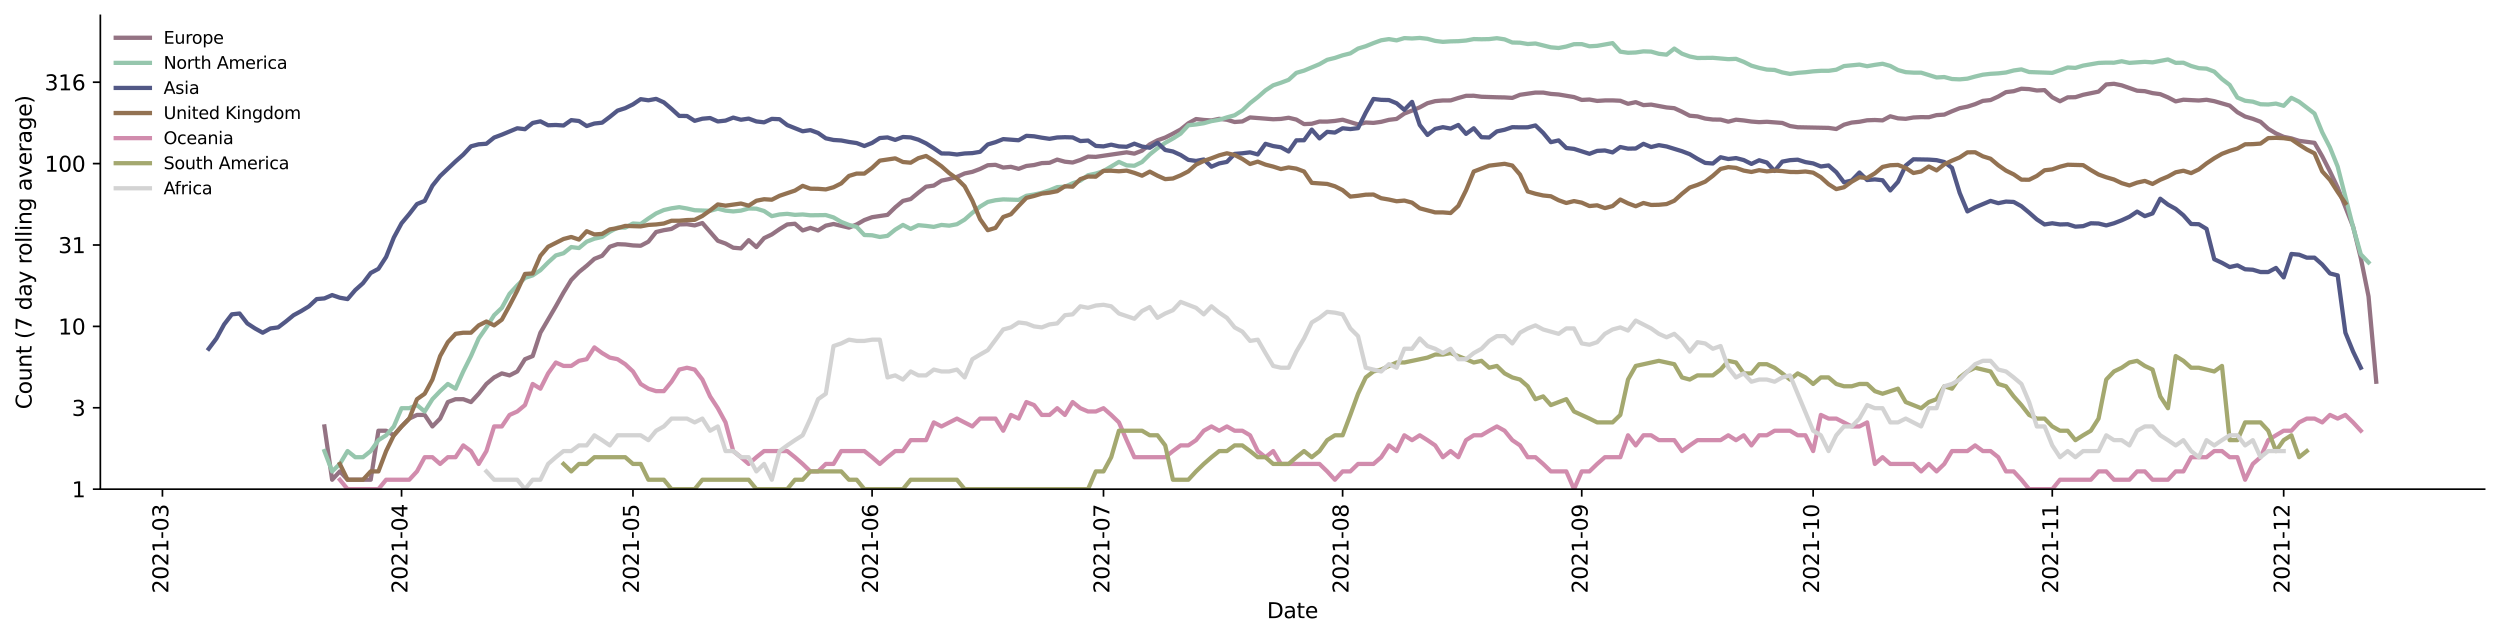 <?xml version="1.0" encoding="utf-8" standalone="no"?>
<!DOCTYPE svg PUBLIC "-//W3C//DTD SVG 1.1//EN"
  "http://www.w3.org/Graphics/SVG/1.1/DTD/svg11.dtd">
<svg height="298.621pt" version="1.1" viewBox="0 0 1170.166 298.621" width="1170.166pt" xmlns="http://www.w3.org/2000/svg" xmlns:xlink="http://www.w3.org/1999/xlink">
 <defs>
  <style type="text/css">*{stroke-linecap:butt;stroke-linejoin:round;}</style>
 </defs>
 <g id="figure_1">
  <g id="patch_1">
   <path d="M 0 298.621 
L 1170.166 298.621 
L 1170.166 0 
L 0 0 
z
" style="fill:#ffffff;"/>
  </g>
  <g id="axes_1">
   <g id="patch_2">
    <path d="M 46.966 228.96 
L 1162.966 228.96 
L 1162.966 7.2 
L 46.966 7.2 
z
" style="fill:#ffffff;"/>
   </g>
   <g id="matplotlib.axis_1">
    <g id="xtick_1">
     <g id="line2d_1">
      <defs>
       <path d="M 0 0 
L 0 3.5 
" id="mba39406b3f" style="stroke:#000000;stroke-width:0.8;"/>
      </defs>
      <g>
       <use style="stroke:#000000;stroke-width:0.8;" x="76.03" xlink:href="#mba39406b3f" y="228.96"/>
      </g>
     </g>
     <g id="text_1">
      <!-- 2021-03 -->
      <g transform="translate(78.789 277.743)rotate(-90)scale(0.1 -0.1)">
       <defs>
        <path d="M 1228 531 
L 3431 531 
L 3431 0 
L 469 0 
L 469 531 
Q 828 903 1448 1529 
Q 2069 2156 2228 2338 
Q 2531 2678 2651 2914 
Q 2772 3150 2772 3378 
Q 2772 3750 2511 3984 
Q 2250 4219 1831 4219 
Q 1534 4219 1204 4116 
Q 875 4013 500 3803 
L 500 4441 
Q 881 4594 1212 4672 
Q 1544 4750 1819 4750 
Q 2544 4750 2975 4387 
Q 3406 4025 3406 3419 
Q 3406 3131 3298 2873 
Q 3191 2616 2906 2266 
Q 2828 2175 2409 1742 
Q 1991 1309 1228 531 
z
" id="DejaVuSans-32" transform="scale(0.016)"/>
        <path d="M 2034 4250 
Q 1547 4250 1301 3770 
Q 1056 3291 1056 2328 
Q 1056 1369 1301 889 
Q 1547 409 2034 409 
Q 2525 409 2770 889 
Q 3016 1369 3016 2328 
Q 3016 3291 2770 3770 
Q 2525 4250 2034 4250 
z
M 2034 4750 
Q 2819 4750 3233 4129 
Q 3647 3509 3647 2328 
Q 3647 1150 3233 529 
Q 2819 -91 2034 -91 
Q 1250 -91 836 529 
Q 422 1150 422 2328 
Q 422 3509 836 4129 
Q 1250 4750 2034 4750 
z
" id="DejaVuSans-30" transform="scale(0.016)"/>
        <path d="M 794 531 
L 1825 531 
L 1825 4091 
L 703 3866 
L 703 4441 
L 1819 4666 
L 2450 4666 
L 2450 531 
L 3481 531 
L 3481 0 
L 794 0 
L 794 531 
z
" id="DejaVuSans-31" transform="scale(0.016)"/>
        <path d="M 313 2009 
L 1997 2009 
L 1997 1497 
L 313 1497 
L 313 2009 
z
" id="DejaVuSans-2d" transform="scale(0.016)"/>
        <path d="M 2597 2516 
Q 3050 2419 3304 2112 
Q 3559 1806 3559 1356 
Q 3559 666 3084 287 
Q 2609 -91 1734 -91 
Q 1441 -91 1130 -33 
Q 819 25 488 141 
L 488 750 
Q 750 597 1062 519 
Q 1375 441 1716 441 
Q 2309 441 2620 675 
Q 2931 909 2931 1356 
Q 2931 1769 2642 2001 
Q 2353 2234 1838 2234 
L 1294 2234 
L 1294 2753 
L 1863 2753 
Q 2328 2753 2575 2939 
Q 2822 3125 2822 3475 
Q 2822 3834 2567 4026 
Q 2313 4219 1838 4219 
Q 1578 4219 1281 4162 
Q 984 4106 628 3988 
L 628 4550 
Q 988 4650 1302 4700 
Q 1616 4750 1894 4750 
Q 2613 4750 3031 4423 
Q 3450 4097 3450 3541 
Q 3450 3153 3228 2886 
Q 3006 2619 2597 2516 
z
" id="DejaVuSans-33" transform="scale(0.016)"/>
       </defs>
       <use xlink:href="#DejaVuSans-32"/>
       <use x="63.623" xlink:href="#DejaVuSans-30"/>
       <use x="127.246" xlink:href="#DejaVuSans-32"/>
       <use x="190.869" xlink:href="#DejaVuSans-31"/>
       <use x="254.492" xlink:href="#DejaVuSans-2d"/>
       <use x="290.576" xlink:href="#DejaVuSans-30"/>
       <use x="354.199" xlink:href="#DejaVuSans-33"/>
      </g>
     </g>
    </g>
    <g id="xtick_2">
     <g id="line2d_2">
      <g>
       <use style="stroke:#000000;stroke-width:0.8;" x="187.955" xlink:href="#mba39406b3f" y="228.96"/>
      </g>
     </g>
     <g id="text_2">
      <!-- 2021-04 -->
      <g transform="translate(190.714 277.743)rotate(-90)scale(0.1 -0.1)">
       <defs>
        <path d="M 2419 4116 
L 825 1625 
L 2419 1625 
L 2419 4116 
z
M 2253 4666 
L 3047 4666 
L 3047 1625 
L 3713 1625 
L 3713 1100 
L 3047 1100 
L 3047 0 
L 2419 0 
L 2419 1100 
L 313 1100 
L 313 1709 
L 2253 4666 
z
" id="DejaVuSans-34" transform="scale(0.016)"/>
       </defs>
       <use xlink:href="#DejaVuSans-32"/>
       <use x="63.623" xlink:href="#DejaVuSans-30"/>
       <use x="127.246" xlink:href="#DejaVuSans-32"/>
       <use x="190.869" xlink:href="#DejaVuSans-31"/>
       <use x="254.492" xlink:href="#DejaVuSans-2d"/>
       <use x="290.576" xlink:href="#DejaVuSans-30"/>
       <use x="354.199" xlink:href="#DejaVuSans-34"/>
      </g>
     </g>
    </g>
    <g id="xtick_3">
     <g id="line2d_3">
      <g>
       <use style="stroke:#000000;stroke-width:0.8;" x="296.269" xlink:href="#mba39406b3f" y="228.96"/>
      </g>
     </g>
     <g id="text_3">
      <!-- 2021-05 -->
      <g transform="translate(299.029 277.743)rotate(-90)scale(0.1 -0.1)">
       <defs>
        <path d="M 691 4666 
L 3169 4666 
L 3169 4134 
L 1269 4134 
L 1269 2991 
Q 1406 3038 1543 3061 
Q 1681 3084 1819 3084 
Q 2600 3084 3056 2656 
Q 3513 2228 3513 1497 
Q 3513 744 3044 326 
Q 2575 -91 1722 -91 
Q 1428 -91 1123 -41 
Q 819 9 494 109 
L 494 744 
Q 775 591 1075 516 
Q 1375 441 1709 441 
Q 2250 441 2565 725 
Q 2881 1009 2881 1497 
Q 2881 1984 2565 2268 
Q 2250 2553 1709 2553 
Q 1456 2553 1204 2497 
Q 953 2441 691 2322 
L 691 4666 
z
" id="DejaVuSans-35" transform="scale(0.016)"/>
       </defs>
       <use xlink:href="#DejaVuSans-32"/>
       <use x="63.623" xlink:href="#DejaVuSans-30"/>
       <use x="127.246" xlink:href="#DejaVuSans-32"/>
       <use x="190.869" xlink:href="#DejaVuSans-31"/>
       <use x="254.492" xlink:href="#DejaVuSans-2d"/>
       <use x="290.576" xlink:href="#DejaVuSans-30"/>
       <use x="354.199" xlink:href="#DejaVuSans-35"/>
      </g>
     </g>
    </g>
    <g id="xtick_4">
     <g id="line2d_4">
      <g>
       <use style="stroke:#000000;stroke-width:0.8;" x="408.194" xlink:href="#mba39406b3f" y="228.96"/>
      </g>
     </g>
     <g id="text_4">
      <!-- 2021-06 -->
      <g transform="translate(410.954 277.743)rotate(-90)scale(0.1 -0.1)">
       <defs>
        <path d="M 2113 2584 
Q 1688 2584 1439 2293 
Q 1191 2003 1191 1497 
Q 1191 994 1439 701 
Q 1688 409 2113 409 
Q 2538 409 2786 701 
Q 3034 994 3034 1497 
Q 3034 2003 2786 2293 
Q 2538 2584 2113 2584 
z
M 3366 4563 
L 3366 3988 
Q 3128 4100 2886 4159 
Q 2644 4219 2406 4219 
Q 1781 4219 1451 3797 
Q 1122 3375 1075 2522 
Q 1259 2794 1537 2939 
Q 1816 3084 2150 3084 
Q 2853 3084 3261 2657 
Q 3669 2231 3669 1497 
Q 3669 778 3244 343 
Q 2819 -91 2113 -91 
Q 1303 -91 875 529 
Q 447 1150 447 2328 
Q 447 3434 972 4092 
Q 1497 4750 2381 4750 
Q 2619 4750 2861 4703 
Q 3103 4656 3366 4563 
z
" id="DejaVuSans-36" transform="scale(0.016)"/>
       </defs>
       <use xlink:href="#DejaVuSans-32"/>
       <use x="63.623" xlink:href="#DejaVuSans-30"/>
       <use x="127.246" xlink:href="#DejaVuSans-32"/>
       <use x="190.869" xlink:href="#DejaVuSans-31"/>
       <use x="254.492" xlink:href="#DejaVuSans-2d"/>
       <use x="290.576" xlink:href="#DejaVuSans-30"/>
       <use x="354.199" xlink:href="#DejaVuSans-36"/>
      </g>
     </g>
    </g>
    <g id="xtick_5">
     <g id="line2d_5">
      <g>
       <use style="stroke:#000000;stroke-width:0.8;" x="516.509" xlink:href="#mba39406b3f" y="228.96"/>
      </g>
     </g>
     <g id="text_5">
      <!-- 2021-07 -->
      <g transform="translate(519.268 277.743)rotate(-90)scale(0.1 -0.1)">
       <defs>
        <path d="M 525 4666 
L 3525 4666 
L 3525 4397 
L 1831 0 
L 1172 0 
L 2766 4134 
L 525 4134 
L 525 4666 
z
" id="DejaVuSans-37" transform="scale(0.016)"/>
       </defs>
       <use xlink:href="#DejaVuSans-32"/>
       <use x="63.623" xlink:href="#DejaVuSans-30"/>
       <use x="127.246" xlink:href="#DejaVuSans-32"/>
       <use x="190.869" xlink:href="#DejaVuSans-31"/>
       <use x="254.492" xlink:href="#DejaVuSans-2d"/>
       <use x="290.576" xlink:href="#DejaVuSans-30"/>
       <use x="354.199" xlink:href="#DejaVuSans-37"/>
      </g>
     </g>
    </g>
    <g id="xtick_6">
     <g id="line2d_6">
      <g>
       <use style="stroke:#000000;stroke-width:0.8;" x="628.434" xlink:href="#mba39406b3f" y="228.96"/>
      </g>
     </g>
     <g id="text_6">
      <!-- 2021-08 -->
      <g transform="translate(631.193 277.743)rotate(-90)scale(0.1 -0.1)">
       <defs>
        <path d="M 2034 2216 
Q 1584 2216 1326 1975 
Q 1069 1734 1069 1313 
Q 1069 891 1326 650 
Q 1584 409 2034 409 
Q 2484 409 2743 651 
Q 3003 894 3003 1313 
Q 3003 1734 2745 1975 
Q 2488 2216 2034 2216 
z
M 1403 2484 
Q 997 2584 770 2862 
Q 544 3141 544 3541 
Q 544 4100 942 4425 
Q 1341 4750 2034 4750 
Q 2731 4750 3128 4425 
Q 3525 4100 3525 3541 
Q 3525 3141 3298 2862 
Q 3072 2584 2669 2484 
Q 3125 2378 3379 2068 
Q 3634 1759 3634 1313 
Q 3634 634 3220 271 
Q 2806 -91 2034 -91 
Q 1263 -91 848 271 
Q 434 634 434 1313 
Q 434 1759 690 2068 
Q 947 2378 1403 2484 
z
M 1172 3481 
Q 1172 3119 1398 2916 
Q 1625 2713 2034 2713 
Q 2441 2713 2670 2916 
Q 2900 3119 2900 3481 
Q 2900 3844 2670 4047 
Q 2441 4250 2034 4250 
Q 1625 4250 1398 4047 
Q 1172 3844 1172 3481 
z
" id="DejaVuSans-38" transform="scale(0.016)"/>
       </defs>
       <use xlink:href="#DejaVuSans-32"/>
       <use x="63.623" xlink:href="#DejaVuSans-30"/>
       <use x="127.246" xlink:href="#DejaVuSans-32"/>
       <use x="190.869" xlink:href="#DejaVuSans-31"/>
       <use x="254.492" xlink:href="#DejaVuSans-2d"/>
       <use x="290.576" xlink:href="#DejaVuSans-30"/>
       <use x="354.199" xlink:href="#DejaVuSans-38"/>
      </g>
     </g>
    </g>
    <g id="xtick_7">
     <g id="line2d_7">
      <g>
       <use style="stroke:#000000;stroke-width:0.8;" x="740.359" xlink:href="#mba39406b3f" y="228.96"/>
      </g>
     </g>
     <g id="text_7">
      <!-- 2021-09 -->
      <g transform="translate(743.118 277.743)rotate(-90)scale(0.1 -0.1)">
       <defs>
        <path d="M 703 97 
L 703 672 
Q 941 559 1184 500 
Q 1428 441 1663 441 
Q 2288 441 2617 861 
Q 2947 1281 2994 2138 
Q 2813 1869 2534 1725 
Q 2256 1581 1919 1581 
Q 1219 1581 811 2004 
Q 403 2428 403 3163 
Q 403 3881 828 4315 
Q 1253 4750 1959 4750 
Q 2769 4750 3195 4129 
Q 3622 3509 3622 2328 
Q 3622 1225 3098 567 
Q 2575 -91 1691 -91 
Q 1453 -91 1209 -44 
Q 966 3 703 97 
z
M 1959 2075 
Q 2384 2075 2632 2365 
Q 2881 2656 2881 3163 
Q 2881 3666 2632 3958 
Q 2384 4250 1959 4250 
Q 1534 4250 1286 3958 
Q 1038 3666 1038 3163 
Q 1038 2656 1286 2365 
Q 1534 2075 1959 2075 
z
" id="DejaVuSans-39" transform="scale(0.016)"/>
       </defs>
       <use xlink:href="#DejaVuSans-32"/>
       <use x="63.623" xlink:href="#DejaVuSans-30"/>
       <use x="127.246" xlink:href="#DejaVuSans-32"/>
       <use x="190.869" xlink:href="#DejaVuSans-31"/>
       <use x="254.492" xlink:href="#DejaVuSans-2d"/>
       <use x="290.576" xlink:href="#DejaVuSans-30"/>
       <use x="354.199" xlink:href="#DejaVuSans-39"/>
      </g>
     </g>
    </g>
    <g id="xtick_8">
     <g id="line2d_8">
      <g>
       <use style="stroke:#000000;stroke-width:0.8;" x="848.673" xlink:href="#mba39406b3f" y="228.96"/>
      </g>
     </g>
     <g id="text_8">
      <!-- 2021-10 -->
      <g transform="translate(851.433 277.743)rotate(-90)scale(0.1 -0.1)">
       <use xlink:href="#DejaVuSans-32"/>
       <use x="63.623" xlink:href="#DejaVuSans-30"/>
       <use x="127.246" xlink:href="#DejaVuSans-32"/>
       <use x="190.869" xlink:href="#DejaVuSans-31"/>
       <use x="254.492" xlink:href="#DejaVuSans-2d"/>
       <use x="290.576" xlink:href="#DejaVuSans-31"/>
       <use x="354.199" xlink:href="#DejaVuSans-30"/>
      </g>
     </g>
    </g>
    <g id="xtick_9">
     <g id="line2d_9">
      <g>
       <use style="stroke:#000000;stroke-width:0.8;" x="960.598" xlink:href="#mba39406b3f" y="228.96"/>
      </g>
     </g>
     <g id="text_9">
      <!-- 2021-11 -->
      <g transform="translate(963.357 277.743)rotate(-90)scale(0.1 -0.1)">
       <use xlink:href="#DejaVuSans-32"/>
       <use x="63.623" xlink:href="#DejaVuSans-30"/>
       <use x="127.246" xlink:href="#DejaVuSans-32"/>
       <use x="190.869" xlink:href="#DejaVuSans-31"/>
       <use x="254.492" xlink:href="#DejaVuSans-2d"/>
       <use x="290.576" xlink:href="#DejaVuSans-31"/>
       <use x="354.199" xlink:href="#DejaVuSans-31"/>
      </g>
     </g>
    </g>
    <g id="xtick_10">
     <g id="line2d_10">
      <g>
       <use style="stroke:#000000;stroke-width:0.8;" x="1068.913" xlink:href="#mba39406b3f" y="228.96"/>
      </g>
     </g>
     <g id="text_10">
      <!-- 2021-12 -->
      <g transform="translate(1071.672 277.743)rotate(-90)scale(0.1 -0.1)">
       <use xlink:href="#DejaVuSans-32"/>
       <use x="63.623" xlink:href="#DejaVuSans-30"/>
       <use x="127.246" xlink:href="#DejaVuSans-32"/>
       <use x="190.869" xlink:href="#DejaVuSans-31"/>
       <use x="254.492" xlink:href="#DejaVuSans-2d"/>
       <use x="290.576" xlink:href="#DejaVuSans-31"/>
       <use x="354.199" xlink:href="#DejaVuSans-32"/>
      </g>
     </g>
    </g>
    <g id="text_11">
     <!-- Date -->
     <g transform="translate(593.015 289.341)scale(0.1 -0.1)">
      <defs>
       <path d="M 1259 4147 
L 1259 519 
L 2022 519 
Q 2988 519 3436 956 
Q 3884 1394 3884 2338 
Q 3884 3275 3436 3711 
Q 2988 4147 2022 4147 
L 1259 4147 
z
M 628 4666 
L 1925 4666 
Q 3281 4666 3915 4102 
Q 4550 3538 4550 2338 
Q 4550 1131 3912 565 
Q 3275 0 1925 0 
L 628 0 
L 628 4666 
z
" id="DejaVuSans-44" transform="scale(0.016)"/>
       <path d="M 2194 1759 
Q 1497 1759 1228 1600 
Q 959 1441 959 1056 
Q 959 750 1161 570 
Q 1363 391 1709 391 
Q 2188 391 2477 730 
Q 2766 1069 2766 1631 
L 2766 1759 
L 2194 1759 
z
M 3341 1997 
L 3341 0 
L 2766 0 
L 2766 531 
Q 2569 213 2275 61 
Q 1981 -91 1556 -91 
Q 1019 -91 701 211 
Q 384 513 384 1019 
Q 384 1609 779 1909 
Q 1175 2209 1959 2209 
L 2766 2209 
L 2766 2266 
Q 2766 2663 2505 2880 
Q 2244 3097 1772 3097 
Q 1472 3097 1187 3025 
Q 903 2953 641 2809 
L 641 3341 
Q 956 3463 1253 3523 
Q 1550 3584 1831 3584 
Q 2591 3584 2966 3190 
Q 3341 2797 3341 1997 
z
" id="DejaVuSans-61" transform="scale(0.016)"/>
       <path d="M 1172 4494 
L 1172 3500 
L 2356 3500 
L 2356 3053 
L 1172 3053 
L 1172 1153 
Q 1172 725 1289 603 
Q 1406 481 1766 481 
L 2356 481 
L 2356 0 
L 1766 0 
Q 1100 0 847 248 
Q 594 497 594 1153 
L 594 3053 
L 172 3053 
L 172 3500 
L 594 3500 
L 594 4494 
L 1172 4494 
z
" id="DejaVuSans-74" transform="scale(0.016)"/>
       <path d="M 3597 1894 
L 3597 1613 
L 953 1613 
Q 991 1019 1311 708 
Q 1631 397 2203 397 
Q 2534 397 2845 478 
Q 3156 559 3463 722 
L 3463 178 
Q 3153 47 2828 -22 
Q 2503 -91 2169 -91 
Q 1331 -91 842 396 
Q 353 884 353 1716 
Q 353 2575 817 3079 
Q 1281 3584 2069 3584 
Q 2775 3584 3186 3129 
Q 3597 2675 3597 1894 
z
M 3022 2063 
Q 3016 2534 2758 2815 
Q 2500 3097 2075 3097 
Q 1594 3097 1305 2825 
Q 1016 2553 972 2059 
L 3022 2063 
z
" id="DejaVuSans-65" transform="scale(0.016)"/>
      </defs>
      <use xlink:href="#DejaVuSans-44"/>
      <use x="77.002" xlink:href="#DejaVuSans-61"/>
      <use x="138.281" xlink:href="#DejaVuSans-74"/>
      <use x="177.49" xlink:href="#DejaVuSans-65"/>
     </g>
    </g>
   </g>
   <g id="matplotlib.axis_2">
    <g id="ytick_1">
     <g id="line2d_11">
      <defs>
       <path d="M 0 0 
L -3.5 0 
" id="m1b3bbcc515" style="stroke:#000000;stroke-width:0.8;"/>
      </defs>
      <g>
       <use style="stroke:#000000;stroke-width:0.8;" x="46.966" xlink:href="#m1b3bbcc515" y="228.96"/>
      </g>
     </g>
     <g id="text_12">
      <!-- 1 -->
      <g transform="translate(33.603 232.759)scale(0.1 -0.1)">
       <use xlink:href="#DejaVuSans-31"/>
      </g>
     </g>
    </g>
    <g id="ytick_2">
     <g id="line2d_12">
      <g>
       <use style="stroke:#000000;stroke-width:0.8;" x="46.966" xlink:href="#m1b3bbcc515" y="190.865"/>
      </g>
     </g>
     <g id="text_13">
      <!-- 3 -->
      <g transform="translate(33.603 194.664)scale(0.1 -0.1)">
       <use xlink:href="#DejaVuSans-33"/>
      </g>
     </g>
    </g>
    <g id="ytick_3">
     <g id="line2d_13">
      <g>
       <use style="stroke:#000000;stroke-width:0.8;" x="46.966" xlink:href="#m1b3bbcc515" y="152.77"/>
      </g>
     </g>
     <g id="text_14">
      <!-- 10 -->
      <g transform="translate(27.241 156.569)scale(0.1 -0.1)">
       <use xlink:href="#DejaVuSans-31"/>
       <use x="63.623" xlink:href="#DejaVuSans-30"/>
      </g>
     </g>
    </g>
    <g id="ytick_4">
     <g id="line2d_14">
      <g>
       <use style="stroke:#000000;stroke-width:0.8;" x="46.966" xlink:href="#m1b3bbcc515" y="114.675"/>
      </g>
     </g>
     <g id="text_15">
      <!-- 31 -->
      <g transform="translate(27.241 118.474)scale(0.1 -0.1)">
       <use xlink:href="#DejaVuSans-33"/>
       <use x="63.623" xlink:href="#DejaVuSans-31"/>
      </g>
     </g>
    </g>
    <g id="ytick_5">
     <g id="line2d_15">
      <g>
       <use style="stroke:#000000;stroke-width:0.8;" x="46.966" xlink:href="#m1b3bbcc515" y="76.579"/>
      </g>
     </g>
     <g id="text_16">
      <!-- 100 -->
      <g transform="translate(20.878 80.379)scale(0.1 -0.1)">
       <use xlink:href="#DejaVuSans-31"/>
       <use x="63.623" xlink:href="#DejaVuSans-30"/>
       <use x="127.246" xlink:href="#DejaVuSans-30"/>
      </g>
     </g>
    </g>
    <g id="ytick_6">
     <g id="line2d_16">
      <g>
       <use style="stroke:#000000;stroke-width:0.8;" x="46.966" xlink:href="#m1b3bbcc515" y="38.484"/>
      </g>
     </g>
     <g id="text_17">
      <!-- 316 -->
      <g transform="translate(20.878 42.284)scale(0.1 -0.1)">
       <use xlink:href="#DejaVuSans-33"/>
       <use x="63.623" xlink:href="#DejaVuSans-31"/>
       <use x="127.246" xlink:href="#DejaVuSans-36"/>
      </g>
     </g>
    </g>
    <g id="text_18">
     <!-- Count (7 day rolling average) -->
     <g transform="translate(14.798 191.548)rotate(-90)scale(0.1 -0.1)">
      <defs>
       <path d="M 4122 4306 
L 4122 3641 
Q 3803 3938 3442 4084 
Q 3081 4231 2675 4231 
Q 1875 4231 1450 3742 
Q 1025 3253 1025 2328 
Q 1025 1406 1450 917 
Q 1875 428 2675 428 
Q 3081 428 3442 575 
Q 3803 722 4122 1019 
L 4122 359 
Q 3791 134 3420 21 
Q 3050 -91 2638 -91 
Q 1578 -91 968 557 
Q 359 1206 359 2328 
Q 359 3453 968 4101 
Q 1578 4750 2638 4750 
Q 3056 4750 3426 4639 
Q 3797 4528 4122 4306 
z
" id="DejaVuSans-43" transform="scale(0.016)"/>
       <path d="M 1959 3097 
Q 1497 3097 1228 2736 
Q 959 2375 959 1747 
Q 959 1119 1226 758 
Q 1494 397 1959 397 
Q 2419 397 2687 759 
Q 2956 1122 2956 1747 
Q 2956 2369 2687 2733 
Q 2419 3097 1959 3097 
z
M 1959 3584 
Q 2709 3584 3137 3096 
Q 3566 2609 3566 1747 
Q 3566 888 3137 398 
Q 2709 -91 1959 -91 
Q 1206 -91 779 398 
Q 353 888 353 1747 
Q 353 2609 779 3096 
Q 1206 3584 1959 3584 
z
" id="DejaVuSans-6f" transform="scale(0.016)"/>
       <path d="M 544 1381 
L 544 3500 
L 1119 3500 
L 1119 1403 
Q 1119 906 1312 657 
Q 1506 409 1894 409 
Q 2359 409 2629 706 
Q 2900 1003 2900 1516 
L 2900 3500 
L 3475 3500 
L 3475 0 
L 2900 0 
L 2900 538 
Q 2691 219 2414 64 
Q 2138 -91 1772 -91 
Q 1169 -91 856 284 
Q 544 659 544 1381 
z
M 1991 3584 
L 1991 3584 
z
" id="DejaVuSans-75" transform="scale(0.016)"/>
       <path d="M 3513 2113 
L 3513 0 
L 2938 0 
L 2938 2094 
Q 2938 2591 2744 2837 
Q 2550 3084 2163 3084 
Q 1697 3084 1428 2787 
Q 1159 2491 1159 1978 
L 1159 0 
L 581 0 
L 581 3500 
L 1159 3500 
L 1159 2956 
Q 1366 3272 1645 3428 
Q 1925 3584 2291 3584 
Q 2894 3584 3203 3211 
Q 3513 2838 3513 2113 
z
" id="DejaVuSans-6e" transform="scale(0.016)"/>
       <path id="DejaVuSans-20" transform="scale(0.016)"/>
       <path d="M 1984 4856 
Q 1566 4138 1362 3434 
Q 1159 2731 1159 2009 
Q 1159 1288 1364 580 
Q 1569 -128 1984 -844 
L 1484 -844 
Q 1016 -109 783 600 
Q 550 1309 550 2009 
Q 550 2706 781 3412 
Q 1013 4119 1484 4856 
L 1984 4856 
z
" id="DejaVuSans-28" transform="scale(0.016)"/>
       <path d="M 2906 2969 
L 2906 4863 
L 3481 4863 
L 3481 0 
L 2906 0 
L 2906 525 
Q 2725 213 2448 61 
Q 2172 -91 1784 -91 
Q 1150 -91 751 415 
Q 353 922 353 1747 
Q 353 2572 751 3078 
Q 1150 3584 1784 3584 
Q 2172 3584 2448 3432 
Q 2725 3281 2906 2969 
z
M 947 1747 
Q 947 1113 1208 752 
Q 1469 391 1925 391 
Q 2381 391 2643 752 
Q 2906 1113 2906 1747 
Q 2906 2381 2643 2742 
Q 2381 3103 1925 3103 
Q 1469 3103 1208 2742 
Q 947 2381 947 1747 
z
" id="DejaVuSans-64" transform="scale(0.016)"/>
       <path d="M 2059 -325 
Q 1816 -950 1584 -1140 
Q 1353 -1331 966 -1331 
L 506 -1331 
L 506 -850 
L 844 -850 
Q 1081 -850 1212 -737 
Q 1344 -625 1503 -206 
L 1606 56 
L 191 3500 
L 800 3500 
L 1894 763 
L 2988 3500 
L 3597 3500 
L 2059 -325 
z
" id="DejaVuSans-79" transform="scale(0.016)"/>
       <path d="M 2631 2963 
Q 2534 3019 2420 3045 
Q 2306 3072 2169 3072 
Q 1681 3072 1420 2755 
Q 1159 2438 1159 1844 
L 1159 0 
L 581 0 
L 581 3500 
L 1159 3500 
L 1159 2956 
Q 1341 3275 1631 3429 
Q 1922 3584 2338 3584 
Q 2397 3584 2469 3576 
Q 2541 3569 2628 3553 
L 2631 2963 
z
" id="DejaVuSans-72" transform="scale(0.016)"/>
       <path d="M 603 4863 
L 1178 4863 
L 1178 0 
L 603 0 
L 603 4863 
z
" id="DejaVuSans-6c" transform="scale(0.016)"/>
       <path d="M 603 3500 
L 1178 3500 
L 1178 0 
L 603 0 
L 603 3500 
z
M 603 4863 
L 1178 4863 
L 1178 4134 
L 603 4134 
L 603 4863 
z
" id="DejaVuSans-69" transform="scale(0.016)"/>
       <path d="M 2906 1791 
Q 2906 2416 2648 2759 
Q 2391 3103 1925 3103 
Q 1463 3103 1205 2759 
Q 947 2416 947 1791 
Q 947 1169 1205 825 
Q 1463 481 1925 481 
Q 2391 481 2648 825 
Q 2906 1169 2906 1791 
z
M 3481 434 
Q 3481 -459 3084 -895 
Q 2688 -1331 1869 -1331 
Q 1566 -1331 1297 -1286 
Q 1028 -1241 775 -1147 
L 775 -588 
Q 1028 -725 1275 -790 
Q 1522 -856 1778 -856 
Q 2344 -856 2625 -561 
Q 2906 -266 2906 331 
L 2906 616 
Q 2728 306 2450 153 
Q 2172 0 1784 0 
Q 1141 0 747 490 
Q 353 981 353 1791 
Q 353 2603 747 3093 
Q 1141 3584 1784 3584 
Q 2172 3584 2450 3431 
Q 2728 3278 2906 2969 
L 2906 3500 
L 3481 3500 
L 3481 434 
z
" id="DejaVuSans-67" transform="scale(0.016)"/>
       <path d="M 191 3500 
L 800 3500 
L 1894 563 
L 2988 3500 
L 3597 3500 
L 2284 0 
L 1503 0 
L 191 3500 
z
" id="DejaVuSans-76" transform="scale(0.016)"/>
       <path d="M 513 4856 
L 1013 4856 
Q 1481 4119 1714 3412 
Q 1947 2706 1947 2009 
Q 1947 1309 1714 600 
Q 1481 -109 1013 -844 
L 513 -844 
Q 928 -128 1133 580 
Q 1338 1288 1338 2009 
Q 1338 2731 1133 3434 
Q 928 4138 513 4856 
z
" id="DejaVuSans-29" transform="scale(0.016)"/>
      </defs>
      <use xlink:href="#DejaVuSans-43"/>
      <use x="69.824" xlink:href="#DejaVuSans-6f"/>
      <use x="131.006" xlink:href="#DejaVuSans-75"/>
      <use x="194.385" xlink:href="#DejaVuSans-6e"/>
      <use x="257.764" xlink:href="#DejaVuSans-74"/>
      <use x="296.973" xlink:href="#DejaVuSans-20"/>
      <use x="328.76" xlink:href="#DejaVuSans-28"/>
      <use x="367.773" xlink:href="#DejaVuSans-37"/>
      <use x="431.396" xlink:href="#DejaVuSans-20"/>
      <use x="463.184" xlink:href="#DejaVuSans-64"/>
      <use x="526.66" xlink:href="#DejaVuSans-61"/>
      <use x="587.939" xlink:href="#DejaVuSans-79"/>
      <use x="647.119" xlink:href="#DejaVuSans-20"/>
      <use x="678.906" xlink:href="#DejaVuSans-72"/>
      <use x="717.77" xlink:href="#DejaVuSans-6f"/>
      <use x="778.951" xlink:href="#DejaVuSans-6c"/>
      <use x="806.734" xlink:href="#DejaVuSans-6c"/>
      <use x="834.518" xlink:href="#DejaVuSans-69"/>
      <use x="862.301" xlink:href="#DejaVuSans-6e"/>
      <use x="925.68" xlink:href="#DejaVuSans-67"/>
      <use x="989.156" xlink:href="#DejaVuSans-20"/>
      <use x="1020.943" xlink:href="#DejaVuSans-61"/>
      <use x="1082.223" xlink:href="#DejaVuSans-76"/>
      <use x="1141.402" xlink:href="#DejaVuSans-65"/>
      <use x="1202.926" xlink:href="#DejaVuSans-72"/>
      <use x="1244.039" xlink:href="#DejaVuSans-61"/>
      <use x="1305.318" xlink:href="#DejaVuSans-67"/>
      <use x="1368.795" xlink:href="#DejaVuSans-65"/>
      <use x="1430.318" xlink:href="#DejaVuSans-29"/>
     </g>
    </g>
   </g>
   <g id="line2d_17">
    <path clip-path="url(#p693ff2076c)" d="M 151.85 199.6 
L 155.461 224.542 
L 159.071 220.644 
L 162.682 224.542 
L 173.513 224.542 
L 177.124 201.606 
L 180.734 201.606 
L 184.344 203.742 
L 187.955 199.6 
L 191.565 195.92 
L 195.176 194.222 
L 198.786 194.222 
L 202.397 199.6 
L 206.007 195.92 
L 209.618 188.19 
L 213.228 186.839 
L 216.839 186.839 
L 220.449 188.19 
L 224.06 184.292 
L 227.67 179.721 
L 231.281 176.664 
L 234.891 174.773 
L 238.502 175.705 
L 242.112 173.867 
L 245.723 168.133 
L 249.333 166.662 
L 252.944 155.735 
L 260.165 143.369 
L 263.775 136.924 
L 267.386 131.038 
L 270.996 127.331 
L 274.607 124.398 
L 278.217 121.153 
L 281.827 119.729 
L 285.438 115.486 
L 289.048 114.282 
L 292.659 114.43 
L 296.269 114.878 
L 299.88 115.029 
L 303.49 113.121 
L 307.101 108.596 
L 310.711 107.736 
L 314.322 107.136 
L 317.932 105.06 
L 321.543 104.948 
L 325.153 105.51 
L 328.764 104.396 
L 335.985 112.696 
L 339.595 113.988 
L 343.206 115.948 
L 346.816 116.261 
L 350.427 112.416 
L 354.037 115.639 
L 357.648 111.452 
L 361.258 109.735 
L 364.869 107.255 
L 368.479 105.06 
L 372.09 104.726 
L 375.7 107.858 
L 379.31 106.663 
L 382.921 107.858 
L 386.531 105.624 
L 390.142 104.837 
L 397.363 106.546 
L 400.973 105.06 
L 404.584 103.001 
L 408.194 101.663 
L 415.415 100.572 
L 419.026 97.056 
L 422.636 94.038 
L 426.247 93.169 
L 429.857 90.186 
L 433.468 87.384 
L 437.078 86.864 
L 440.689 84.559 
L 444.299 83.786 
L 447.91 82.802 
L 451.52 81.187 
L 455.131 80.435 
L 458.741 79.083 
L 462.352 77.345 
L 465.962 77.152 
L 469.573 78.426 
L 473.183 78.078 
L 476.794 79.032 
L 480.404 77.685 
L 484.014 77.248 
L 487.625 76.344 
L 491.235 76.203 
L 494.846 74.696 
L 498.456 75.693 
L 502.067 76.064 
L 505.677 74.875 
L 509.288 73.297 
L 512.898 73.426 
L 527.34 71.304 
L 530.951 71.914 
L 534.561 70.507 
L 538.172 67.572 
L 541.782 65.683 
L 545.393 64.383 
L 549.003 62.57 
L 552.614 60.616 
L 556.224 57.713 
L 559.835 55.716 
L 563.445 56.147 
L 567.056 56.377 
L 570.666 55.616 
L 574.277 56.045 
L 577.887 57.104 
L 581.497 56.843 
L 585.108 54.97 
L 595.939 55.817 
L 599.55 55.666 
L 603.16 55.118 
L 606.771 55.969 
L 610.381 58.089 
L 613.992 57.928 
L 617.602 56.895 
L 621.213 56.921 
L 624.823 56.609 
L 628.434 56.045 
L 635.655 58.252 
L 639.265 57.341 
L 642.876 57.526 
L 646.486 57.025 
L 650.097 56.096 
L 653.707 55.666 
L 657.318 53.151 
L 660.928 51.76 
L 664.539 50.233 
L 668.149 48.308 
L 671.76 47.336 
L 675.37 47.025 
L 678.981 47.006 
L 682.591 45.866 
L 686.201 44.854 
L 689.812 44.817 
L 693.422 45.291 
L 700.643 45.531 
L 704.254 45.605 
L 707.864 45.828 
L 711.475 44.368 
L 718.696 43.331 
L 722.306 43.331 
L 725.917 43.96 
L 729.527 44.225 
L 736.748 45.439 
L 740.359 46.775 
L 743.969 46.583 
L 747.58 47.239 
L 751.19 47.006 
L 754.801 46.987 
L 758.411 47.161 
L 762.022 48.59 
L 765.632 47.809 
L 769.243 49.205 
L 772.853 48.958 
L 780.074 50.297 
L 783.684 50.641 
L 787.295 52.301 
L 790.905 54.168 
L 794.516 54.482 
L 798.126 55.491 
L 801.737 55.944 
L 805.347 55.994 
L 808.958 56.947 
L 812.568 56.02 
L 816.179 56.377 
L 819.789 56.895 
L 823.4 57.183 
L 827.01 56.999 
L 834.231 57.553 
L 837.842 58.994 
L 841.452 59.554 
L 855.894 59.866 
L 859.505 60.384 
L 863.115 58.361 
L 866.726 57.367 
L 870.336 56.999 
L 873.947 56.3 
L 877.557 56.172 
L 881.168 56.352 
L 884.778 54.433 
L 888.388 55.391 
L 891.999 55.616 
L 895.609 54.995 
L 899.22 54.823 
L 902.83 54.872 
L 906.441 53.881 
L 910.051 53.644 
L 913.662 52.075 
L 917.272 50.641 
L 920.883 49.915 
L 924.493 48.753 
L 928.104 47.219 
L 931.714 46.832 
L 935.325 45.181 
L 938.935 43.124 
L 942.546 42.68 
L 946.156 41.529 
L 949.767 41.71 
L 953.377 42.359 
L 956.988 42.174 
L 960.598 45.531 
L 964.209 47.395 
L 967.819 45.568 
L 971.43 45.494 
L 975.04 44.368 
L 982.261 42.884 
L 985.871 39.526 
L 989.482 39.219 
L 993.092 39.945 
L 1000.313 42.46 
L 1003.924 42.68 
L 1007.534 43.591 
L 1011.145 44.066 
L 1014.755 45.587 
L 1018.366 47.454 
L 1021.976 46.679 
L 1029.197 47.045 
L 1032.808 46.698 
L 1036.418 47.356 
L 1043.639 49.433 
L 1047.25 52.528 
L 1050.86 54.554 
L 1054.471 55.616 
L 1058.081 56.999 
L 1061.692 60.297 
L 1065.302 62.446 
L 1068.913 64.057 
L 1072.523 64.777 
L 1076.134 65.922 
L 1083.354 66.86 
L 1086.965 73.169 
L 1090.575 80.224 
L 1094.186 87.779 
L 1101.407 106.082 
L 1105.017 120.791 
L 1108.628 138.729 
L 1112.238 178.67 
L 1112.238 178.67 
" style="fill:none;stroke:#947383;stroke-linecap:square;stroke-width:2;"/>
   </g>
   <g id="line2d_18">
    <path clip-path="url(#p693ff2076c)" d="M 151.85 211.125 
L 155.461 220.644 
L 159.071 217.158 
L 162.682 211.125 
L 166.292 214.004 
L 169.903 214.004 
L 173.513 211.125 
L 177.124 206.024 
L 180.734 203.742 
L 184.344 199.6 
L 187.955 191.069 
L 191.565 191.069 
L 195.176 189.598 
L 198.786 192.608 
L 202.397 186.839 
L 206.007 183.089 
L 209.618 179.721 
L 213.228 181.928 
L 216.839 173.867 
L 220.449 166.662 
L 224.06 158.427 
L 227.67 153.246 
L 231.281 147.534 
L 234.891 144.088 
L 238.502 137.515 
L 242.112 133.584 
L 245.723 130.071 
L 249.333 128.902 
L 252.944 126.466 
L 256.554 122.831 
L 260.165 119.556 
L 263.775 118.532 
L 267.386 115.639 
L 270.996 116.104 
L 274.607 113.121 
L 278.217 111.725 
L 281.827 110.914 
L 285.438 108.472 
L 289.048 106.546 
L 292.659 106.546 
L 296.269 104.616 
L 299.88 104.837 
L 303.49 102.274 
L 307.101 99.895 
L 310.711 98.308 
L 314.322 97.498 
L 317.932 96.968 
L 321.543 97.587 
L 325.153 98.4 
L 332.374 98.675 
L 335.985 97.676 
L 339.595 98.583 
L 343.206 98.953 
L 346.816 98.583 
L 350.427 97.587 
L 354.037 97.676 
L 357.648 98.767 
L 361.258 101.163 
L 364.869 100.377 
L 368.479 100.087 
L 372.09 100.572 
L 375.7 100.377 
L 379.31 100.767 
L 386.531 100.669 
L 390.142 101.764 
L 393.752 103.852 
L 397.363 105.284 
L 400.973 106.197 
L 404.584 109.993 
L 408.194 110.123 
L 411.805 110.914 
L 415.415 110.385 
L 419.026 107.495 
L 422.636 105.284 
L 426.247 107.136 
L 429.857 105.397 
L 433.468 105.737 
L 437.078 106.197 
L 440.689 105.284 
L 444.299 105.624 
L 447.91 104.948 
L 451.52 102.792 
L 455.131 99.61 
L 458.741 96.707 
L 462.352 94.523 
L 465.962 93.719 
L 469.573 93.325 
L 476.794 93.561 
L 480.404 91.643 
L 484.014 91.053 
L 487.625 90.257 
L 491.235 89.064 
L 494.846 87.581 
L 498.456 87.384 
L 502.067 85.785 
L 505.677 84.559 
L 509.288 82.013 
L 512.898 81.242 
L 516.509 80.066 
L 523.73 75.785 
L 527.34 77.393 
L 530.951 77.587 
L 534.561 75.832 
L 538.172 72.285 
L 541.782 69.385 
L 545.393 66.86 
L 549.003 64.844 
L 552.614 62.539 
L 556.224 58.634 
L 559.835 58.252 
L 563.445 57.686 
L 567.056 56.687 
L 570.666 56.071 
L 574.277 54.945 
L 577.887 53.953 
L 581.497 51.671 
L 585.108 48.288 
L 588.718 45.476 
L 592.329 42.308 
L 595.939 39.929 
L 599.55 38.733 
L 603.16 37.376 
L 606.771 34.103 
L 610.381 33.059 
L 617.602 30.041 
L 621.213 27.998 
L 624.823 27.106 
L 628.434 25.889 
L 632.044 24.982 
L 635.655 22.734 
L 639.265 21.629 
L 642.876 20.171 
L 646.486 18.857 
L 650.097 18.3 
L 653.707 18.898 
L 657.318 17.832 
L 660.928 18.009 
L 664.539 17.76 
L 668.149 18.162 
L 671.76 19.139 
L 675.37 19.592 
L 678.981 19.356 
L 682.591 19.272 
L 686.201 18.973 
L 689.812 18.292 
L 693.422 18.373 
L 697.033 18.3 
L 700.643 17.88 
L 704.254 18.422 
L 707.864 19.897 
L 711.475 19.982 
L 715.085 20.604 
L 718.696 20.361 
L 725.917 22.154 
L 729.527 22.466 
L 733.138 21.782 
L 736.748 20.682 
L 740.359 20.647 
L 743.969 21.665 
L 747.58 21.459 
L 754.801 20.18 
L 758.411 24.187 
L 762.022 24.705 
L 765.632 24.567 
L 769.243 24.041 
L 772.853 24.167 
L 776.464 25.182 
L 780.074 25.584 
L 783.684 22.744 
L 787.295 25.142 
L 790.905 26.445 
L 794.516 27.149 
L 801.737 27.064 
L 808.958 27.695 
L 812.568 27.544 
L 816.179 28.948 
L 819.789 30.744 
L 823.4 31.777 
L 827.01 32.568 
L 830.621 32.743 
L 834.231 33.894 
L 837.842 34.604 
L 841.452 34.09 
L 845.063 33.816 
L 848.673 33.39 
L 852.284 33.148 
L 855.894 33.148 
L 859.505 32.63 
L 863.115 30.922 
L 870.336 30.227 
L 873.947 30.993 
L 877.557 30.356 
L 881.168 29.845 
L 884.778 30.862 
L 888.388 32.793 
L 891.999 33.777 
L 895.609 33.998 
L 899.22 34.011 
L 906.441 36.253 
L 910.051 36.058 
L 913.662 36.988 
L 917.272 37.145 
L 920.883 36.817 
L 924.493 35.823 
L 928.104 34.965 
L 931.714 34.551 
L 935.325 34.339 
L 938.935 33.933 
L 942.546 32.983 
L 946.156 32.48 
L 949.767 33.712 
L 960.598 34.116 
L 967.819 31.582 
L 971.43 31.777 
L 975.04 30.708 
L 982.261 29.456 
L 985.871 29.32 
L 989.482 29.354 
L 993.092 28.669 
L 996.703 29.433 
L 1003.924 28.937 
L 1007.534 29.195 
L 1014.755 27.824 
L 1018.366 29.422 
L 1021.976 29.354 
L 1025.587 30.886 
L 1029.197 31.912 
L 1032.808 32.133 
L 1036.418 33.519 
L 1040.029 36.988 
L 1043.639 39.743 
L 1047.25 45.661 
L 1050.86 47.161 
L 1054.471 47.591 
L 1058.081 48.794 
L 1061.692 48.917 
L 1065.302 48.489 
L 1068.913 49.516 
L 1072.523 45.791 
L 1076.134 47.631 
L 1083.354 53.151 
L 1086.965 61.956 
L 1090.575 69.007 
L 1094.186 77.979 
L 1101.407 106.313 
L 1105.017 119.04 
L 1108.628 122.831 
L 1108.628 122.831 
" style="fill:none;stroke:#96c6ad;stroke-linecap:square;stroke-width:2;"/>
   </g>
   <g id="line2d_19">
    <path clip-path="url(#p693ff2076c)" d="M 97.693 163.248 
L 101.303 158.427 
L 104.914 151.838 
L 108.524 147.133 
L 112.135 146.737 
L 115.745 151.381 
L 119.356 153.729 
L 122.966 155.735 
L 126.577 153.729 
L 130.187 153.246 
L 133.798 150.487 
L 137.408 147.534 
L 141.019 145.576 
L 144.629 143.369 
L 148.24 139.99 
L 151.85 139.67 
L 155.461 138.116 
L 159.071 139.353 
L 162.682 139.99 
L 166.292 135.773 
L 169.903 132.542 
L 173.513 127.773 
L 177.124 125.832 
L 180.734 120.256 
L 184.344 111.182 
L 187.955 104.506 
L 191.565 100.183 
L 195.176 95.513 
L 198.786 94.038 
L 202.397 86.928 
L 206.007 82.405 
L 213.228 75.556 
L 216.839 72.368 
L 220.449 68.485 
L 224.06 67.536 
L 227.67 67.286 
L 231.281 64.383 
L 234.891 63.037 
L 242.112 60.038 
L 245.723 60.471 
L 249.333 57.553 
L 252.944 56.791 
L 256.554 58.634 
L 260.165 58.497 
L 263.775 58.745 
L 267.386 56.224 
L 270.996 56.635 
L 274.607 58.994 
L 278.217 57.82 
L 281.827 57.42 
L 285.438 54.701 
L 289.048 51.783 
L 292.659 50.619 
L 296.269 48.855 
L 299.88 46.412 
L 303.49 46.948 
L 307.101 46.279 
L 310.711 47.908 
L 314.322 50.966 
L 317.932 54.264 
L 321.543 54.288 
L 325.153 56.557 
L 328.764 55.566 
L 332.374 55.242 
L 335.985 56.843 
L 339.595 56.454 
L 343.206 55.044 
L 346.816 56.045 
L 350.427 55.516 
L 354.037 56.843 
L 357.648 57.262 
L 361.258 55.641 
L 364.869 55.792 
L 368.479 58.552 
L 375.7 61.444 
L 379.31 60.91 
L 382.921 62.231 
L 386.531 64.744 
L 390.142 65.514 
L 393.752 65.751 
L 397.363 66.44 
L 400.973 66.966 
L 404.584 68.337 
L 408.194 66.895 
L 411.805 64.612 
L 415.415 64.317 
L 419.026 65.48 
L 422.636 64.122 
L 426.247 64.317 
L 429.857 65.378 
L 433.468 67.108 
L 437.078 69.385 
L 440.689 71.832 
L 444.299 71.873 
L 447.91 72.327 
L 451.52 71.832 
L 455.131 71.668 
L 458.741 71.063 
L 462.352 67.608 
L 465.962 66.544 
L 469.573 65.11 
L 476.794 65.649 
L 480.404 63.575 
L 484.014 63.799 
L 487.625 64.448 
L 491.235 64.977 
L 494.846 64.35 
L 498.456 64.22 
L 502.067 64.317 
L 505.677 66.025 
L 509.288 65.785 
L 512.898 68.3 
L 516.509 68.522 
L 520.119 67.717 
L 523.73 68.522 
L 527.34 68.708 
L 530.951 67.25 
L 534.561 68.596 
L 538.172 69.158 
L 541.782 66.825 
L 545.393 70.194 
L 549.003 70.903 
L 552.614 72.535 
L 556.224 74.83 
L 559.835 75.327 
L 563.445 74.651 
L 567.056 78.029 
L 570.666 76.485 
L 574.277 75.785 
L 577.887 72.037 
L 581.497 71.75 
L 585.108 71.304 
L 588.718 72.285 
L 592.329 67.321 
L 595.939 68.374 
L 599.55 68.932 
L 603.16 70.903 
L 606.771 65.683 
L 610.381 65.649 
L 613.992 60.675 
L 617.602 64.777 
L 621.213 61.714 
L 624.823 62.048 
L 628.434 60.038 
L 632.044 60.413 
L 635.655 59.981 
L 639.265 52.712 
L 642.876 46.317 
L 646.486 46.736 
L 650.097 46.832 
L 653.707 48.328 
L 657.318 51.427 
L 660.928 47.69 
L 664.539 58.497 
L 668.149 63.163 
L 671.76 60.355 
L 675.37 59.526 
L 678.981 60.182 
L 682.591 58.497 
L 686.201 62.663 
L 689.812 60.038 
L 693.422 64.22 
L 697.033 64.35 
L 700.643 61.504 
L 704.254 60.733 
L 707.864 59.526 
L 711.475 59.611 
L 715.085 59.582 
L 718.696 58.717 
L 722.306 62.2 
L 725.917 66.544 
L 729.527 65.717 
L 733.138 69.272 
L 736.748 69.691 
L 743.969 71.996 
L 747.58 70.625 
L 751.19 70.429 
L 754.801 71.344 
L 758.411 68.82 
L 762.022 69.576 
L 765.632 69.5 
L 769.243 67.321 
L 772.853 68.82 
L 776.464 67.934 
L 780.074 68.559 
L 787.295 70.784 
L 790.905 72.161 
L 794.516 74.341 
L 798.126 76.25 
L 801.737 76.532 
L 805.347 73.598 
L 808.958 74.429 
L 812.568 73.989 
L 816.179 74.92 
L 819.789 76.722 
L 823.4 75.01 
L 827.01 76.064 
L 830.621 80.013 
L 834.231 75.647 
L 837.842 74.965 
L 841.452 74.741 
L 845.063 75.878 
L 848.673 76.485 
L 852.284 77.93 
L 855.894 77.441 
L 859.505 80.595 
L 863.115 85.351 
L 866.726 84.499 
L 870.336 80.756 
L 873.947 84.26 
L 877.557 83.963 
L 881.168 84.379 
L 884.778 89.133 
L 888.388 85.105 
L 891.999 77.49 
L 895.609 74.562 
L 902.83 74.696 
L 906.441 74.965 
L 910.051 75.832 
L 913.662 78.577 
L 917.272 90.328 
L 920.883 98.953 
L 924.493 97.056 
L 931.714 94.038 
L 935.325 95.097 
L 938.935 94.36 
L 942.546 94.523 
L 946.156 96.534 
L 949.767 99.515 
L 953.377 102.688 
L 956.988 105.06 
L 960.598 104.506 
L 964.209 105.06 
L 967.819 104.948 
L 971.43 106.082 
L 975.04 105.852 
L 978.651 104.506 
L 982.261 104.616 
L 985.871 105.51 
L 989.482 104.506 
L 993.092 103.106 
L 996.703 101.462 
L 1000.313 99.046 
L 1003.924 101.163 
L 1007.534 99.895 
L 1011.145 93.013 
L 1014.755 95.765 
L 1018.366 97.766 
L 1021.976 100.767 
L 1025.587 104.837 
L 1029.197 104.948 
L 1032.808 107.136 
L 1036.418 121.335 
L 1040.029 123.023 
L 1043.639 125.005 
L 1047.25 124.198 
L 1050.86 126.042 
L 1054.471 126.253 
L 1058.081 127.331 
L 1061.692 127.331 
L 1065.302 125.416 
L 1068.913 129.834 
L 1072.523 118.87 
L 1076.134 119.211 
L 1079.744 120.612 
L 1083.354 120.612 
L 1086.965 123.801 
L 1090.575 127.995 
L 1094.186 128.902 
L 1097.796 155.735 
L 1101.407 164.572 
L 1105.017 172.125 
L 1105.017 172.125 
" style="fill:none;stroke:#525886;stroke-linecap:square;stroke-width:2;"/>
   </g>
   <g id="line2d_20">
    <path clip-path="url(#p693ff2076c)" d="M 159.071 217.158 
L 162.682 224.542 
L 169.903 224.542 
L 173.513 220.644 
L 177.124 220.644 
L 180.734 211.125 
L 184.344 203.742 
L 187.955 199.6 
L 191.565 195.92 
L 195.176 186.839 
L 198.786 184.292 
L 202.397 177.652 
L 206.007 166.662 
L 209.618 160.153 
L 213.228 156.256 
L 216.839 155.735 
L 220.449 155.735 
L 224.06 152.3 
L 227.67 150.487 
L 231.281 152.3 
L 234.891 149.616 
L 238.502 143.015 
L 242.112 136.057 
L 245.723 128.22 
L 249.333 127.995 
L 252.944 119.729 
L 256.554 115.486 
L 263.775 111.862 
L 267.386 110.914 
L 270.996 112.137 
L 274.607 108.225 
L 278.217 109.735 
L 281.827 109.478 
L 285.438 107.375 
L 289.048 106.781 
L 292.659 105.737 
L 299.88 105.966 
L 303.49 105.284 
L 307.101 105.06 
L 310.711 104.616 
L 314.322 103.318 
L 317.932 103.318 
L 321.543 103.001 
L 325.153 102.896 
L 328.764 101.063 
L 332.374 98.491 
L 335.985 95.681 
L 339.595 96.275 
L 346.816 95.262 
L 350.427 96.275 
L 354.037 93.958 
L 357.648 93.247 
L 361.258 93.482 
L 364.869 91.643 
L 372.09 89.202 
L 375.7 86.993 
L 379.31 88.314 
L 382.921 88.381 
L 386.531 88.653 
L 390.142 87.647 
L 393.752 85.847 
L 397.363 82.349 
L 400.973 81.242 
L 404.584 81.242 
L 408.194 78.577 
L 411.805 75.191 
L 419.026 74.121 
L 422.636 75.832 
L 426.247 76.157 
L 429.857 74.033 
L 433.468 72.999 
L 437.078 75.236 
L 440.689 77.832 
L 444.299 81.025 
L 447.91 83.61 
L 451.52 87.188 
L 455.131 93.958 
L 458.741 102.584 
L 462.352 107.736 
L 465.962 106.663 
L 469.573 101.562 
L 473.183 100.28 
L 476.794 96.361 
L 480.404 92.627 
L 484.014 91.718 
L 487.625 90.616 
L 491.235 90.186 
L 494.846 89.48 
L 498.456 87.188 
L 502.067 87.384 
L 505.677 83.845 
L 509.288 82.631 
L 512.898 82.688 
L 516.509 79.961 
L 520.119 79.909 
L 523.73 80.171 
L 527.34 79.856 
L 530.951 80.917 
L 534.561 82.236 
L 538.172 80.329 
L 541.782 82.236 
L 545.393 83.845 
L 549.003 83.552 
L 552.614 82.068 
L 556.224 80.224 
L 559.835 77.056 
L 563.445 75.327 
L 567.056 74.077 
L 570.666 72.703 
L 574.277 71.75 
L 577.887 72.535 
L 581.497 74.385 
L 585.108 76.769 
L 588.718 75.647 
L 592.329 77.056 
L 595.939 77.979 
L 599.55 79.134 
L 603.16 78.376 
L 606.771 78.93 
L 610.381 80.276 
L 613.992 85.598 
L 621.213 86.099 
L 624.823 87.188 
L 628.434 88.995 
L 632.044 92.018 
L 635.655 91.643 
L 639.265 91.126 
L 642.876 91.053 
L 646.486 92.781 
L 650.097 93.403 
L 653.707 94.199 
L 657.318 93.878 
L 660.928 94.849 
L 664.539 97.498 
L 671.76 99.421 
L 675.37 99.421 
L 678.981 99.705 
L 682.591 96.361 
L 686.201 89.064 
L 689.812 80.276 
L 697.033 77.539 
L 704.254 76.674 
L 707.864 77.49 
L 711.475 81.735 
L 715.085 89.62 
L 718.696 90.688 
L 722.306 91.495 
L 725.917 91.868 
L 729.527 93.719 
L 733.138 95.014 
L 736.748 94.119 
L 740.359 94.849 
L 743.969 96.447 
L 747.58 96.104 
L 751.19 97.409 
L 754.801 96.447 
L 758.411 93.403 
L 762.022 95.179 
L 765.632 96.534 
L 769.243 95.014 
L 772.853 95.934 
L 776.464 95.85 
L 780.074 95.513 
L 783.684 93.958 
L 787.295 90.688 
L 790.905 87.779 
L 794.516 86.543 
L 798.126 85.044 
L 801.737 82.292 
L 805.347 79.083 
L 808.958 78.227 
L 812.568 78.577 
L 816.179 79.856 
L 819.789 80.489 
L 823.4 79.648 
L 827.01 80.224 
L 830.621 79.856 
L 834.231 80.066 
L 837.842 80.489 
L 841.452 80.542 
L 845.063 80.276 
L 848.673 80.809 
L 852.284 82.974 
L 855.894 86.225 
L 859.505 88.517 
L 863.115 87.647 
L 866.726 85.044 
L 870.336 82.974 
L 873.947 83.319 
L 877.557 81.133 
L 881.168 78.128 
L 884.778 77.345 
L 888.388 77.2 
L 891.999 78.627 
L 895.609 80.971 
L 899.22 80.276 
L 902.83 77.93 
L 906.441 79.752 
L 910.051 76.912 
L 913.662 75.191 
L 917.272 73.685 
L 920.883 71.304 
L 924.493 71.263 
L 928.104 73.169 
L 931.714 74.297 
L 935.325 77.345 
L 938.935 79.856 
L 942.546 81.625 
L 946.156 84.081 
L 949.767 84.141 
L 953.377 82.349 
L 956.988 79.7 
L 960.598 79.287 
L 964.209 78.029 
L 967.819 77.104 
L 975.04 77.296 
L 978.651 79.596 
L 982.261 81.68 
L 985.871 82.974 
L 989.482 84.022 
L 993.092 85.723 
L 996.703 86.799 
L 1000.313 85.474 
L 1003.924 84.68 
L 1007.534 86.099 
L 1011.145 84.141 
L 1014.755 82.631 
L 1018.366 80.649 
L 1021.976 79.909 
L 1025.587 81.025 
L 1029.197 79.287 
L 1032.808 76.485 
L 1036.418 74.077 
L 1040.029 71.996 
L 1043.639 70.625 
L 1047.25 69.538 
L 1050.86 67.536 
L 1054.471 67.465 
L 1058.081 67.214 
L 1061.692 64.645 
L 1065.302 64.514 
L 1068.913 64.678 
L 1072.523 65.21 
L 1076.134 67.681 
L 1079.744 69.961 
L 1083.354 71.791 
L 1086.965 80.224 
L 1090.575 84.2 
L 1094.186 89.831 
L 1097.796 95.097 
L 1097.796 95.097 
" style="fill:none;stroke:#937252;stroke-linecap:square;stroke-width:2;"/>
   </g>
   <g id="line2d_21">
    <path clip-path="url(#p693ff2076c)" d="M 159.071 224.542 
L 162.682 228.96 
L 177.124 228.96 
L 180.734 224.542 
L 191.565 224.542 
L 195.176 220.644 
L 198.786 214.004 
L 202.397 214.004 
L 206.007 217.158 
L 209.618 214.004 
L 213.228 214.004 
L 216.839 208.477 
L 220.449 211.125 
L 224.06 217.158 
L 227.67 211.125 
L 231.281 199.6 
L 234.891 199.6 
L 238.502 194.222 
L 242.112 192.608 
L 245.723 189.598 
L 249.333 179.721 
L 252.944 181.928 
L 256.554 174.773 
L 260.165 169.672 
L 263.775 171.287 
L 267.386 171.287 
L 270.996 168.894 
L 274.607 168.133 
L 278.217 162.605 
L 281.827 165.254 
L 285.438 167.39 
L 289.048 168.133 
L 292.659 170.47 
L 296.269 173.867 
L 299.88 179.721 
L 303.49 181.928 
L 307.101 183.089 
L 310.711 183.089 
L 314.322 178.67 
L 317.932 172.984 
L 321.543 172.125 
L 325.153 172.984 
L 328.764 177.652 
L 332.374 185.541 
L 335.985 191.069 
L 339.595 197.709 
L 343.206 211.125 
L 346.816 214.004 
L 350.427 217.158 
L 354.037 214.004 
L 357.648 211.125 
L 368.479 211.125 
L 372.09 214.004 
L 375.7 217.158 
L 379.31 220.644 
L 382.921 220.644 
L 386.531 217.158 
L 390.142 217.158 
L 393.752 211.125 
L 404.584 211.125 
L 408.194 214.004 
L 411.805 217.158 
L 415.415 214.004 
L 419.026 211.125 
L 422.636 211.125 
L 426.247 206.024 
L 433.468 206.024 
L 437.078 197.709 
L 440.689 199.6 
L 447.91 195.92 
L 455.131 199.6 
L 458.741 195.92 
L 465.962 195.92 
L 469.573 201.606 
L 473.183 194.222 
L 476.794 195.92 
L 480.404 188.19 
L 484.014 189.598 
L 487.625 194.222 
L 491.235 194.222 
L 494.846 191.069 
L 498.456 194.222 
L 502.067 188.19 
L 505.677 191.069 
L 509.288 192.608 
L 512.898 192.608 
L 516.509 191.069 
L 520.119 194.222 
L 523.73 197.709 
L 527.34 206.024 
L 530.951 214.004 
L 545.393 214.004 
L 549.003 211.125 
L 552.614 208.477 
L 556.224 208.477 
L 559.835 206.024 
L 563.445 201.606 
L 567.056 199.6 
L 570.666 201.606 
L 574.277 199.6 
L 577.887 201.606 
L 581.497 201.606 
L 585.108 203.742 
L 588.718 211.125 
L 592.329 214.004 
L 595.939 211.125 
L 599.55 217.158 
L 617.602 217.158 
L 621.213 220.644 
L 624.823 224.542 
L 628.434 220.644 
L 632.044 220.644 
L 635.655 217.158 
L 642.876 217.158 
L 646.486 214.004 
L 650.097 208.477 
L 653.707 211.125 
L 657.318 203.742 
L 660.928 206.024 
L 664.539 203.742 
L 668.149 206.024 
L 671.76 208.477 
L 675.37 214.004 
L 678.981 211.125 
L 682.591 214.004 
L 686.201 206.024 
L 689.812 203.742 
L 693.422 203.742 
L 697.033 201.606 
L 700.643 199.6 
L 704.254 201.606 
L 707.864 206.024 
L 711.475 208.477 
L 715.085 214.004 
L 718.696 214.004 
L 722.306 217.158 
L 725.917 220.644 
L 733.138 220.644 
L 736.748 228.96 
L 740.359 220.644 
L 743.969 220.644 
L 747.58 217.158 
L 751.19 214.004 
L 758.411 214.004 
L 762.022 203.742 
L 765.632 208.477 
L 769.243 203.742 
L 772.853 203.742 
L 776.464 206.024 
L 783.684 206.024 
L 787.295 211.125 
L 790.905 208.477 
L 794.516 206.024 
L 805.347 206.024 
L 808.958 203.742 
L 812.568 206.024 
L 816.179 203.742 
L 819.789 208.477 
L 823.4 203.742 
L 827.01 203.742 
L 830.621 201.606 
L 837.842 201.606 
L 841.452 203.742 
L 845.063 203.742 
L 848.673 211.125 
L 852.284 194.222 
L 855.894 195.92 
L 859.505 195.92 
L 866.726 199.6 
L 870.336 199.6 
L 873.947 197.709 
L 877.557 217.158 
L 881.168 214.004 
L 884.778 217.158 
L 895.609 217.158 
L 899.22 220.644 
L 902.83 217.158 
L 906.441 220.644 
L 910.051 217.158 
L 913.662 211.125 
L 920.883 211.125 
L 924.493 208.477 
L 928.104 211.125 
L 931.714 211.125 
L 935.325 214.004 
L 938.935 220.644 
L 942.546 220.644 
L 946.156 224.542 
L 949.767 228.96 
L 960.598 228.96 
L 964.209 224.542 
L 978.651 224.542 
L 982.261 220.644 
L 985.871 220.644 
L 989.482 224.542 
L 996.703 224.542 
L 1000.313 220.644 
L 1003.924 220.644 
L 1007.534 224.542 
L 1014.755 224.542 
L 1018.366 220.644 
L 1021.976 220.644 
L 1025.587 214.004 
L 1032.808 214.004 
L 1036.418 211.125 
L 1040.029 211.125 
L 1043.639 214.004 
L 1047.25 214.004 
L 1050.86 224.542 
L 1054.471 217.158 
L 1058.081 214.004 
L 1061.692 206.024 
L 1065.302 203.742 
L 1068.913 201.606 
L 1072.523 201.606 
L 1076.134 197.709 
L 1079.744 195.92 
L 1083.354 195.92 
L 1086.965 197.709 
L 1090.575 194.222 
L 1094.186 195.92 
L 1097.796 194.222 
L 1101.407 197.709 
L 1105.017 201.606 
L 1105.017 201.606 
" style="fill:none;stroke:#d18cad;stroke-linecap:square;stroke-width:2;"/>
   </g>
   <g id="line2d_22">
    <path clip-path="url(#p693ff2076c)" d="M 263.775 217.158 
L 267.386 220.644 
L 270.996 217.158 
L 274.607 217.158 
L 278.217 214.004 
L 292.659 214.004 
L 296.269 217.158 
L 299.88 217.158 
L 303.49 224.542 
L 310.711 224.542 
L 314.322 228.96 
L 325.153 228.96 
L 328.764 224.542 
L 350.427 224.542 
L 354.037 228.96 
L 368.479 228.96 
L 372.09 224.542 
L 375.7 224.542 
L 379.31 220.644 
L 393.752 220.644 
L 397.363 224.542 
L 400.973 224.542 
L 404.584 228.96 
L 422.636 228.96 
L 426.247 224.542 
L 447.91 224.542 
L 451.52 228.96 
L 509.288 228.96 
L 512.898 220.644 
L 516.509 220.644 
L 520.119 214.004 
L 523.73 201.606 
L 534.561 201.606 
L 538.172 203.742 
L 541.782 203.742 
L 545.393 208.477 
L 549.003 224.542 
L 556.224 224.542 
L 559.835 220.644 
L 563.445 217.158 
L 567.056 214.004 
L 570.666 211.125 
L 574.277 211.125 
L 577.887 208.477 
L 581.497 208.477 
L 585.108 211.125 
L 588.718 214.004 
L 592.329 214.004 
L 595.939 217.158 
L 603.16 217.158 
L 606.771 214.004 
L 610.381 211.125 
L 613.992 214.004 
L 617.602 211.125 
L 621.213 206.024 
L 624.823 203.742 
L 628.434 203.742 
L 632.044 194.222 
L 635.655 184.292 
L 639.265 176.664 
L 642.876 173.867 
L 646.486 172.984 
L 653.707 169.672 
L 657.318 169.672 
L 668.149 167.39 
L 671.76 165.951 
L 675.37 165.951 
L 678.981 165.254 
L 686.201 168.133 
L 689.812 169.672 
L 693.422 168.894 
L 697.033 172.125 
L 700.643 171.287 
L 704.254 174.773 
L 707.864 176.664 
L 711.475 177.652 
L 715.085 180.806 
L 718.696 186.839 
L 722.306 185.541 
L 725.917 189.598 
L 733.138 186.839 
L 736.748 192.608 
L 743.969 195.92 
L 747.58 197.709 
L 754.801 197.709 
L 758.411 194.222 
L 762.022 177.652 
L 765.632 171.287 
L 776.464 168.894 
L 783.684 170.47 
L 787.295 176.664 
L 790.905 177.652 
L 794.516 175.705 
L 801.737 175.705 
L 805.347 172.984 
L 808.958 168.894 
L 812.568 169.672 
L 816.179 174.773 
L 819.789 174.773 
L 823.4 170.47 
L 827.01 170.47 
L 830.621 172.125 
L 834.231 174.773 
L 837.842 177.652 
L 841.452 174.773 
L 845.063 176.664 
L 848.673 179.721 
L 852.284 176.664 
L 855.894 176.664 
L 859.505 179.721 
L 863.115 180.806 
L 866.726 180.806 
L 870.336 179.721 
L 873.947 179.721 
L 877.557 183.089 
L 881.168 184.292 
L 888.388 181.928 
L 891.999 188.19 
L 899.22 191.069 
L 902.83 188.19 
L 906.441 186.839 
L 910.051 180.806 
L 913.662 181.928 
L 917.272 176.664 
L 920.883 173.867 
L 924.493 172.125 
L 931.714 173.867 
L 935.325 179.721 
L 938.935 180.806 
L 942.546 185.541 
L 946.156 189.598 
L 949.767 194.222 
L 953.377 195.92 
L 956.988 195.92 
L 960.598 199.6 
L 964.209 201.606 
L 967.819 201.606 
L 971.43 206.024 
L 975.04 203.742 
L 978.651 201.606 
L 982.261 195.92 
L 985.871 177.652 
L 989.482 173.867 
L 993.092 172.125 
L 996.703 169.672 
L 1000.313 168.894 
L 1003.924 171.287 
L 1007.534 172.984 
L 1011.145 185.541 
L 1014.755 191.069 
L 1018.366 166.662 
L 1021.976 168.894 
L 1025.587 172.125 
L 1029.197 172.125 
L 1036.418 173.867 
L 1040.029 171.287 
L 1043.639 206.024 
L 1047.25 206.024 
L 1050.86 197.709 
L 1058.081 197.709 
L 1061.692 201.606 
L 1065.302 211.125 
L 1068.913 206.024 
L 1072.523 203.742 
L 1076.134 214.004 
L 1079.744 211.125 
L 1079.744 211.125 
" style="fill:none;stroke:#a4a86f;stroke-linecap:square;stroke-width:2;"/>
   </g>
   <g id="line2d_23">
    <path clip-path="url(#p693ff2076c)" d="M 227.67 220.644 
L 231.281 224.542 
L 242.112 224.542 
L 245.723 228.96 
L 249.333 224.542 
L 252.944 224.542 
L 256.554 217.158 
L 260.165 214.004 
L 263.775 211.125 
L 267.386 211.125 
L 270.996 208.477 
L 274.607 208.477 
L 278.217 203.742 
L 281.827 206.024 
L 285.438 208.477 
L 289.048 203.742 
L 299.88 203.742 
L 303.49 206.024 
L 307.101 201.606 
L 310.711 199.6 
L 314.322 195.92 
L 321.543 195.92 
L 325.153 197.709 
L 328.764 195.92 
L 332.374 201.606 
L 335.985 199.6 
L 339.595 211.125 
L 343.206 211.125 
L 346.816 214.004 
L 350.427 214.004 
L 354.037 220.644 
L 357.648 217.158 
L 361.258 224.542 
L 364.869 211.125 
L 368.479 208.477 
L 372.09 206.024 
L 375.7 203.742 
L 379.31 195.92 
L 382.921 186.839 
L 386.531 184.292 
L 390.142 161.975 
L 393.752 160.75 
L 397.363 158.992 
L 400.973 159.568 
L 404.584 159.568 
L 408.194 158.992 
L 411.805 158.992 
L 415.415 176.664 
L 419.026 175.705 
L 422.636 177.652 
L 426.247 173.867 
L 429.857 175.705 
L 433.468 175.705 
L 437.078 172.984 
L 440.689 173.867 
L 444.299 173.867 
L 447.91 172.984 
L 451.52 176.664 
L 455.131 168.133 
L 458.741 165.951 
L 462.352 163.903 
L 469.573 154.219 
L 473.183 153.246 
L 476.794 150.931 
L 480.404 151.381 
L 484.014 152.77 
L 487.625 153.246 
L 491.235 151.838 
L 494.846 151.381 
L 498.456 147.534 
L 502.067 147.133 
L 505.677 143.369 
L 509.288 144.088 
L 512.898 143.015 
L 516.509 142.665 
L 520.119 143.369 
L 523.73 146.737 
L 530.951 149.189 
L 534.561 145.576 
L 538.172 143.727 
L 541.782 148.768 
L 545.393 146.737 
L 549.003 145.198 
L 552.614 141.3 
L 559.835 144.088 
L 563.445 147.133 
L 567.056 143.369 
L 570.666 146.345 
L 574.277 148.768 
L 577.887 153.246 
L 581.497 155.222 
L 585.108 159.568 
L 588.718 158.992 
L 592.329 165.254 
L 595.939 171.287 
L 599.55 172.125 
L 603.16 172.125 
L 606.771 164.572 
L 610.381 158.427 
L 613.992 150.931 
L 617.602 148.768 
L 621.213 145.958 
L 624.823 146.345 
L 628.434 147.133 
L 632.044 153.729 
L 635.655 157.323 
L 639.265 172.125 
L 646.486 173.867 
L 650.097 170.47 
L 653.707 172.125 
L 657.318 163.248 
L 660.928 163.248 
L 664.539 158.427 
L 668.149 161.975 
L 671.76 163.248 
L 675.37 165.254 
L 678.981 163.248 
L 682.591 168.133 
L 686.201 168.133 
L 689.812 165.254 
L 693.422 163.248 
L 697.033 159.568 
L 700.643 157.323 
L 704.254 157.323 
L 707.864 160.75 
L 711.475 155.735 
L 715.085 153.729 
L 718.696 152.3 
L 722.306 154.219 
L 729.527 156.256 
L 733.138 153.729 
L 736.748 153.729 
L 740.359 160.75 
L 743.969 161.357 
L 747.58 160.153 
L 751.19 156.256 
L 754.801 154.219 
L 758.411 153.246 
L 762.022 154.717 
L 765.632 150.049 
L 772.853 153.729 
L 776.464 156.256 
L 780.074 157.87 
L 783.684 156.256 
L 787.295 159.568 
L 790.905 164.572 
L 794.516 160.153 
L 798.126 160.75 
L 801.737 163.248 
L 805.347 161.975 
L 808.958 172.125 
L 812.568 176.664 
L 816.179 174.773 
L 819.789 178.67 
L 823.4 177.652 
L 827.01 177.652 
L 830.621 178.67 
L 834.231 176.664 
L 837.842 175.705 
L 848.673 201.606 
L 852.284 203.742 
L 855.894 211.125 
L 859.505 203.742 
L 863.115 199.6 
L 866.726 199.6 
L 870.336 195.92 
L 873.947 189.598 
L 877.557 191.069 
L 881.168 191.069 
L 884.778 197.709 
L 888.388 197.709 
L 891.999 195.92 
L 899.22 199.6 
L 902.83 191.069 
L 906.441 191.069 
L 910.051 180.806 
L 913.662 179.721 
L 917.272 177.652 
L 920.883 173.867 
L 924.493 170.47 
L 928.104 168.894 
L 931.714 168.894 
L 935.325 172.984 
L 938.935 173.867 
L 942.546 176.664 
L 946.156 179.721 
L 949.767 188.19 
L 953.377 199.6 
L 956.988 199.6 
L 960.598 208.477 
L 964.209 214.004 
L 967.819 211.125 
L 971.43 214.004 
L 975.04 211.125 
L 982.261 211.125 
L 985.871 203.742 
L 989.482 206.024 
L 993.092 206.024 
L 996.703 208.477 
L 1000.313 201.606 
L 1003.924 199.6 
L 1007.534 199.6 
L 1011.145 203.742 
L 1014.755 206.024 
L 1018.366 208.477 
L 1021.976 206.024 
L 1025.587 211.125 
L 1029.197 214.004 
L 1032.808 206.024 
L 1036.418 208.477 
L 1040.029 206.024 
L 1043.639 203.742 
L 1047.25 203.742 
L 1050.86 208.477 
L 1054.471 206.024 
L 1058.081 214.004 
L 1061.692 211.125 
L 1068.913 211.125 
L 1068.913 211.125 
" style="fill:none;stroke:#d3d3d3;stroke-linecap:square;stroke-width:2;"/>
   </g>
   <g id="patch_3">
    <path d="M 46.966 228.96 
L 46.966 7.2 
" style="fill:none;stroke:#000000;stroke-linecap:square;stroke-linejoin:miter;stroke-width:0.8;"/>
   </g>
   <g id="patch_4">
    <path d="M 46.966 228.96 
L 1162.966 228.96 
" style="fill:none;stroke:#000000;stroke-linecap:square;stroke-linejoin:miter;stroke-width:0.8;"/>
   </g>
   <g id="legend_1">
    <g id="line2d_24">
     <path d="M 54.166 17.679 
L 70.166 17.679 
" style="fill:none;stroke:#947383;stroke-linecap:square;stroke-width:2;"/>
    </g>
    <g id="line2d_25"/>
    <g id="text_19">
     <!-- Europe -->
     <g transform="translate(76.566 20.479)scale(0.08 -0.08)">
      <defs>
       <path d="M 628 4666 
L 3578 4666 
L 3578 4134 
L 1259 4134 
L 1259 2753 
L 3481 2753 
L 3481 2222 
L 1259 2222 
L 1259 531 
L 3634 531 
L 3634 0 
L 628 0 
L 628 4666 
z
" id="DejaVuSans-45" transform="scale(0.016)"/>
       <path d="M 1159 525 
L 1159 -1331 
L 581 -1331 
L 581 3500 
L 1159 3500 
L 1159 2969 
Q 1341 3281 1617 3432 
Q 1894 3584 2278 3584 
Q 2916 3584 3314 3078 
Q 3713 2572 3713 1747 
Q 3713 922 3314 415 
Q 2916 -91 2278 -91 
Q 1894 -91 1617 61 
Q 1341 213 1159 525 
z
M 3116 1747 
Q 3116 2381 2855 2742 
Q 2594 3103 2138 3103 
Q 1681 3103 1420 2742 
Q 1159 2381 1159 1747 
Q 1159 1113 1420 752 
Q 1681 391 2138 391 
Q 2594 391 2855 752 
Q 3116 1113 3116 1747 
z
" id="DejaVuSans-70" transform="scale(0.016)"/>
      </defs>
      <use xlink:href="#DejaVuSans-45"/>
      <use x="63.184" xlink:href="#DejaVuSans-75"/>
      <use x="126.562" xlink:href="#DejaVuSans-72"/>
      <use x="165.426" xlink:href="#DejaVuSans-6f"/>
      <use x="226.607" xlink:href="#DejaVuSans-70"/>
      <use x="290.084" xlink:href="#DejaVuSans-65"/>
     </g>
    </g>
    <g id="line2d_26">
     <path d="M 54.166 29.421 
L 70.166 29.421 
" style="fill:none;stroke:#96c6ad;stroke-linecap:square;stroke-width:2;"/>
    </g>
    <g id="line2d_27"/>
    <g id="text_20">
     <!-- North America -->
     <g transform="translate(76.566 32.221)scale(0.08 -0.08)">
      <defs>
       <path d="M 628 4666 
L 1478 4666 
L 3547 763 
L 3547 4666 
L 4159 4666 
L 4159 0 
L 3309 0 
L 1241 3903 
L 1241 0 
L 628 0 
L 628 4666 
z
" id="DejaVuSans-4e" transform="scale(0.016)"/>
       <path d="M 3513 2113 
L 3513 0 
L 2938 0 
L 2938 2094 
Q 2938 2591 2744 2837 
Q 2550 3084 2163 3084 
Q 1697 3084 1428 2787 
Q 1159 2491 1159 1978 
L 1159 0 
L 581 0 
L 581 4863 
L 1159 4863 
L 1159 2956 
Q 1366 3272 1645 3428 
Q 1925 3584 2291 3584 
Q 2894 3584 3203 3211 
Q 3513 2838 3513 2113 
z
" id="DejaVuSans-68" transform="scale(0.016)"/>
       <path d="M 2188 4044 
L 1331 1722 
L 3047 1722 
L 2188 4044 
z
M 1831 4666 
L 2547 4666 
L 4325 0 
L 3669 0 
L 3244 1197 
L 1141 1197 
L 716 0 
L 50 0 
L 1831 4666 
z
" id="DejaVuSans-41" transform="scale(0.016)"/>
       <path d="M 3328 2828 
Q 3544 3216 3844 3400 
Q 4144 3584 4550 3584 
Q 5097 3584 5394 3201 
Q 5691 2819 5691 2113 
L 5691 0 
L 5113 0 
L 5113 2094 
Q 5113 2597 4934 2840 
Q 4756 3084 4391 3084 
Q 3944 3084 3684 2787 
Q 3425 2491 3425 1978 
L 3425 0 
L 2847 0 
L 2847 2094 
Q 2847 2600 2669 2842 
Q 2491 3084 2119 3084 
Q 1678 3084 1418 2786 
Q 1159 2488 1159 1978 
L 1159 0 
L 581 0 
L 581 3500 
L 1159 3500 
L 1159 2956 
Q 1356 3278 1631 3431 
Q 1906 3584 2284 3584 
Q 2666 3584 2933 3390 
Q 3200 3197 3328 2828 
z
" id="DejaVuSans-6d" transform="scale(0.016)"/>
       <path d="M 3122 3366 
L 3122 2828 
Q 2878 2963 2633 3030 
Q 2388 3097 2138 3097 
Q 1578 3097 1268 2742 
Q 959 2388 959 1747 
Q 959 1106 1268 751 
Q 1578 397 2138 397 
Q 2388 397 2633 464 
Q 2878 531 3122 666 
L 3122 134 
Q 2881 22 2623 -34 
Q 2366 -91 2075 -91 
Q 1284 -91 818 406 
Q 353 903 353 1747 
Q 353 2603 823 3093 
Q 1294 3584 2113 3584 
Q 2378 3584 2631 3529 
Q 2884 3475 3122 3366 
z
" id="DejaVuSans-63" transform="scale(0.016)"/>
      </defs>
      <use xlink:href="#DejaVuSans-4e"/>
      <use x="74.805" xlink:href="#DejaVuSans-6f"/>
      <use x="135.986" xlink:href="#DejaVuSans-72"/>
      <use x="177.1" xlink:href="#DejaVuSans-74"/>
      <use x="216.309" xlink:href="#DejaVuSans-68"/>
      <use x="279.688" xlink:href="#DejaVuSans-20"/>
      <use x="311.475" xlink:href="#DejaVuSans-41"/>
      <use x="379.883" xlink:href="#DejaVuSans-6d"/>
      <use x="477.295" xlink:href="#DejaVuSans-65"/>
      <use x="538.818" xlink:href="#DejaVuSans-72"/>
      <use x="579.932" xlink:href="#DejaVuSans-69"/>
      <use x="607.715" xlink:href="#DejaVuSans-63"/>
      <use x="662.695" xlink:href="#DejaVuSans-61"/>
     </g>
    </g>
    <g id="line2d_28">
     <path d="M 54.166 41.164 
L 70.166 41.164 
" style="fill:none;stroke:#525886;stroke-linecap:square;stroke-width:2;"/>
    </g>
    <g id="line2d_29"/>
    <g id="text_21">
     <!-- Asia -->
     <g transform="translate(76.566 43.964)scale(0.08 -0.08)">
      <defs>
       <path d="M 2834 3397 
L 2834 2853 
Q 2591 2978 2328 3040 
Q 2066 3103 1784 3103 
Q 1356 3103 1142 2972 
Q 928 2841 928 2578 
Q 928 2378 1081 2264 
Q 1234 2150 1697 2047 
L 1894 2003 
Q 2506 1872 2764 1633 
Q 3022 1394 3022 966 
Q 3022 478 2636 193 
Q 2250 -91 1575 -91 
Q 1294 -91 989 -36 
Q 684 19 347 128 
L 347 722 
Q 666 556 975 473 
Q 1284 391 1588 391 
Q 1994 391 2212 530 
Q 2431 669 2431 922 
Q 2431 1156 2273 1281 
Q 2116 1406 1581 1522 
L 1381 1569 
Q 847 1681 609 1914 
Q 372 2147 372 2553 
Q 372 3047 722 3315 
Q 1072 3584 1716 3584 
Q 2034 3584 2315 3537 
Q 2597 3491 2834 3397 
z
" id="DejaVuSans-73" transform="scale(0.016)"/>
      </defs>
      <use xlink:href="#DejaVuSans-41"/>
      <use x="68.408" xlink:href="#DejaVuSans-73"/>
      <use x="120.508" xlink:href="#DejaVuSans-69"/>
      <use x="148.291" xlink:href="#DejaVuSans-61"/>
     </g>
    </g>
    <g id="line2d_30">
     <path d="M 54.166 52.906 
L 70.166 52.906 
" style="fill:none;stroke:#937252;stroke-linecap:square;stroke-width:2;"/>
    </g>
    <g id="line2d_31"/>
    <g id="text_22">
     <!-- United Kingdom -->
     <g transform="translate(76.566 55.706)scale(0.08 -0.08)">
      <defs>
       <path d="M 556 4666 
L 1191 4666 
L 1191 1831 
Q 1191 1081 1462 751 
Q 1734 422 2344 422 
Q 2950 422 3222 751 
Q 3494 1081 3494 1831 
L 3494 4666 
L 4128 4666 
L 4128 1753 
Q 4128 841 3676 375 
Q 3225 -91 2344 -91 
Q 1459 -91 1007 375 
Q 556 841 556 1753 
L 556 4666 
z
" id="DejaVuSans-55" transform="scale(0.016)"/>
       <path d="M 628 4666 
L 1259 4666 
L 1259 2694 
L 3353 4666 
L 4166 4666 
L 1850 2491 
L 4331 0 
L 3500 0 
L 1259 2247 
L 1259 0 
L 628 0 
L 628 4666 
z
" id="DejaVuSans-4b" transform="scale(0.016)"/>
      </defs>
      <use xlink:href="#DejaVuSans-55"/>
      <use x="73.193" xlink:href="#DejaVuSans-6e"/>
      <use x="136.572" xlink:href="#DejaVuSans-69"/>
      <use x="164.355" xlink:href="#DejaVuSans-74"/>
      <use x="203.564" xlink:href="#DejaVuSans-65"/>
      <use x="265.088" xlink:href="#DejaVuSans-64"/>
      <use x="328.564" xlink:href="#DejaVuSans-20"/>
      <use x="360.352" xlink:href="#DejaVuSans-4b"/>
      <use x="425.928" xlink:href="#DejaVuSans-69"/>
      <use x="453.711" xlink:href="#DejaVuSans-6e"/>
      <use x="517.09" xlink:href="#DejaVuSans-67"/>
      <use x="580.566" xlink:href="#DejaVuSans-64"/>
      <use x="644.043" xlink:href="#DejaVuSans-6f"/>
      <use x="705.225" xlink:href="#DejaVuSans-6d"/>
     </g>
    </g>
    <g id="line2d_32">
     <path d="M 54.166 64.649 
L 70.166 64.649 
" style="fill:none;stroke:#d18cad;stroke-linecap:square;stroke-width:2;"/>
    </g>
    <g id="line2d_33"/>
    <g id="text_23">
     <!-- Oceania -->
     <g transform="translate(76.566 67.449)scale(0.08 -0.08)">
      <defs>
       <path d="M 2522 4238 
Q 1834 4238 1429 3725 
Q 1025 3213 1025 2328 
Q 1025 1447 1429 934 
Q 1834 422 2522 422 
Q 3209 422 3611 934 
Q 4013 1447 4013 2328 
Q 4013 3213 3611 3725 
Q 3209 4238 2522 4238 
z
M 2522 4750 
Q 3503 4750 4090 4092 
Q 4678 3434 4678 2328 
Q 4678 1225 4090 567 
Q 3503 -91 2522 -91 
Q 1538 -91 948 565 
Q 359 1222 359 2328 
Q 359 3434 948 4092 
Q 1538 4750 2522 4750 
z
" id="DejaVuSans-4f" transform="scale(0.016)"/>
      </defs>
      <use xlink:href="#DejaVuSans-4f"/>
      <use x="78.711" xlink:href="#DejaVuSans-63"/>
      <use x="133.691" xlink:href="#DejaVuSans-65"/>
      <use x="195.215" xlink:href="#DejaVuSans-61"/>
      <use x="256.494" xlink:href="#DejaVuSans-6e"/>
      <use x="319.873" xlink:href="#DejaVuSans-69"/>
      <use x="347.656" xlink:href="#DejaVuSans-61"/>
     </g>
    </g>
    <g id="line2d_34">
     <path d="M 54.166 76.391 
L 70.166 76.391 
" style="fill:none;stroke:#a4a86f;stroke-linecap:square;stroke-width:2;"/>
    </g>
    <g id="line2d_35"/>
    <g id="text_24">
     <!-- South America -->
     <g transform="translate(76.566 79.191)scale(0.08 -0.08)">
      <defs>
       <path d="M 3425 4513 
L 3425 3897 
Q 3066 4069 2747 4153 
Q 2428 4238 2131 4238 
Q 1616 4238 1336 4038 
Q 1056 3838 1056 3469 
Q 1056 3159 1242 3001 
Q 1428 2844 1947 2747 
L 2328 2669 
Q 3034 2534 3370 2195 
Q 3706 1856 3706 1288 
Q 3706 609 3251 259 
Q 2797 -91 1919 -91 
Q 1588 -91 1214 -16 
Q 841 59 441 206 
L 441 856 
Q 825 641 1194 531 
Q 1563 422 1919 422 
Q 2459 422 2753 634 
Q 3047 847 3047 1241 
Q 3047 1584 2836 1778 
Q 2625 1972 2144 2069 
L 1759 2144 
Q 1053 2284 737 2584 
Q 422 2884 422 3419 
Q 422 4038 858 4394 
Q 1294 4750 2059 4750 
Q 2388 4750 2728 4690 
Q 3069 4631 3425 4513 
z
" id="DejaVuSans-53" transform="scale(0.016)"/>
      </defs>
      <use xlink:href="#DejaVuSans-53"/>
      <use x="63.477" xlink:href="#DejaVuSans-6f"/>
      <use x="124.658" xlink:href="#DejaVuSans-75"/>
      <use x="188.037" xlink:href="#DejaVuSans-74"/>
      <use x="227.246" xlink:href="#DejaVuSans-68"/>
      <use x="290.625" xlink:href="#DejaVuSans-20"/>
      <use x="322.412" xlink:href="#DejaVuSans-41"/>
      <use x="390.82" xlink:href="#DejaVuSans-6d"/>
      <use x="488.232" xlink:href="#DejaVuSans-65"/>
      <use x="549.756" xlink:href="#DejaVuSans-72"/>
      <use x="590.869" xlink:href="#DejaVuSans-69"/>
      <use x="618.652" xlink:href="#DejaVuSans-63"/>
      <use x="673.633" xlink:href="#DejaVuSans-61"/>
     </g>
    </g>
    <g id="line2d_36">
     <path d="M 54.166 88.134 
L 70.166 88.134 
" style="fill:none;stroke:#d3d3d3;stroke-linecap:square;stroke-width:2;"/>
    </g>
    <g id="line2d_37"/>
    <g id="text_25">
     <!-- Africa -->
     <g transform="translate(76.566 90.934)scale(0.08 -0.08)">
      <defs>
       <path d="M 2375 4863 
L 2375 4384 
L 1825 4384 
Q 1516 4384 1395 4259 
Q 1275 4134 1275 3809 
L 1275 3500 
L 2222 3500 
L 2222 3053 
L 1275 3053 
L 1275 0 
L 697 0 
L 697 3053 
L 147 3053 
L 147 3500 
L 697 3500 
L 697 3744 
Q 697 4328 969 4595 
Q 1241 4863 1831 4863 
L 2375 4863 
z
" id="DejaVuSans-66" transform="scale(0.016)"/>
      </defs>
      <use xlink:href="#DejaVuSans-41"/>
      <use x="64.783" xlink:href="#DejaVuSans-66"/>
      <use x="99.988" xlink:href="#DejaVuSans-72"/>
      <use x="141.102" xlink:href="#DejaVuSans-69"/>
      <use x="168.885" xlink:href="#DejaVuSans-63"/>
      <use x="223.865" xlink:href="#DejaVuSans-61"/>
     </g>
    </g>
   </g>
  </g>
 </g>
 <defs>
  <clipPath id="p693ff2076c">
   <rect height="221.76" width="1116" x="46.966" y="7.2"/>
  </clipPath>
 </defs>
</svg>
